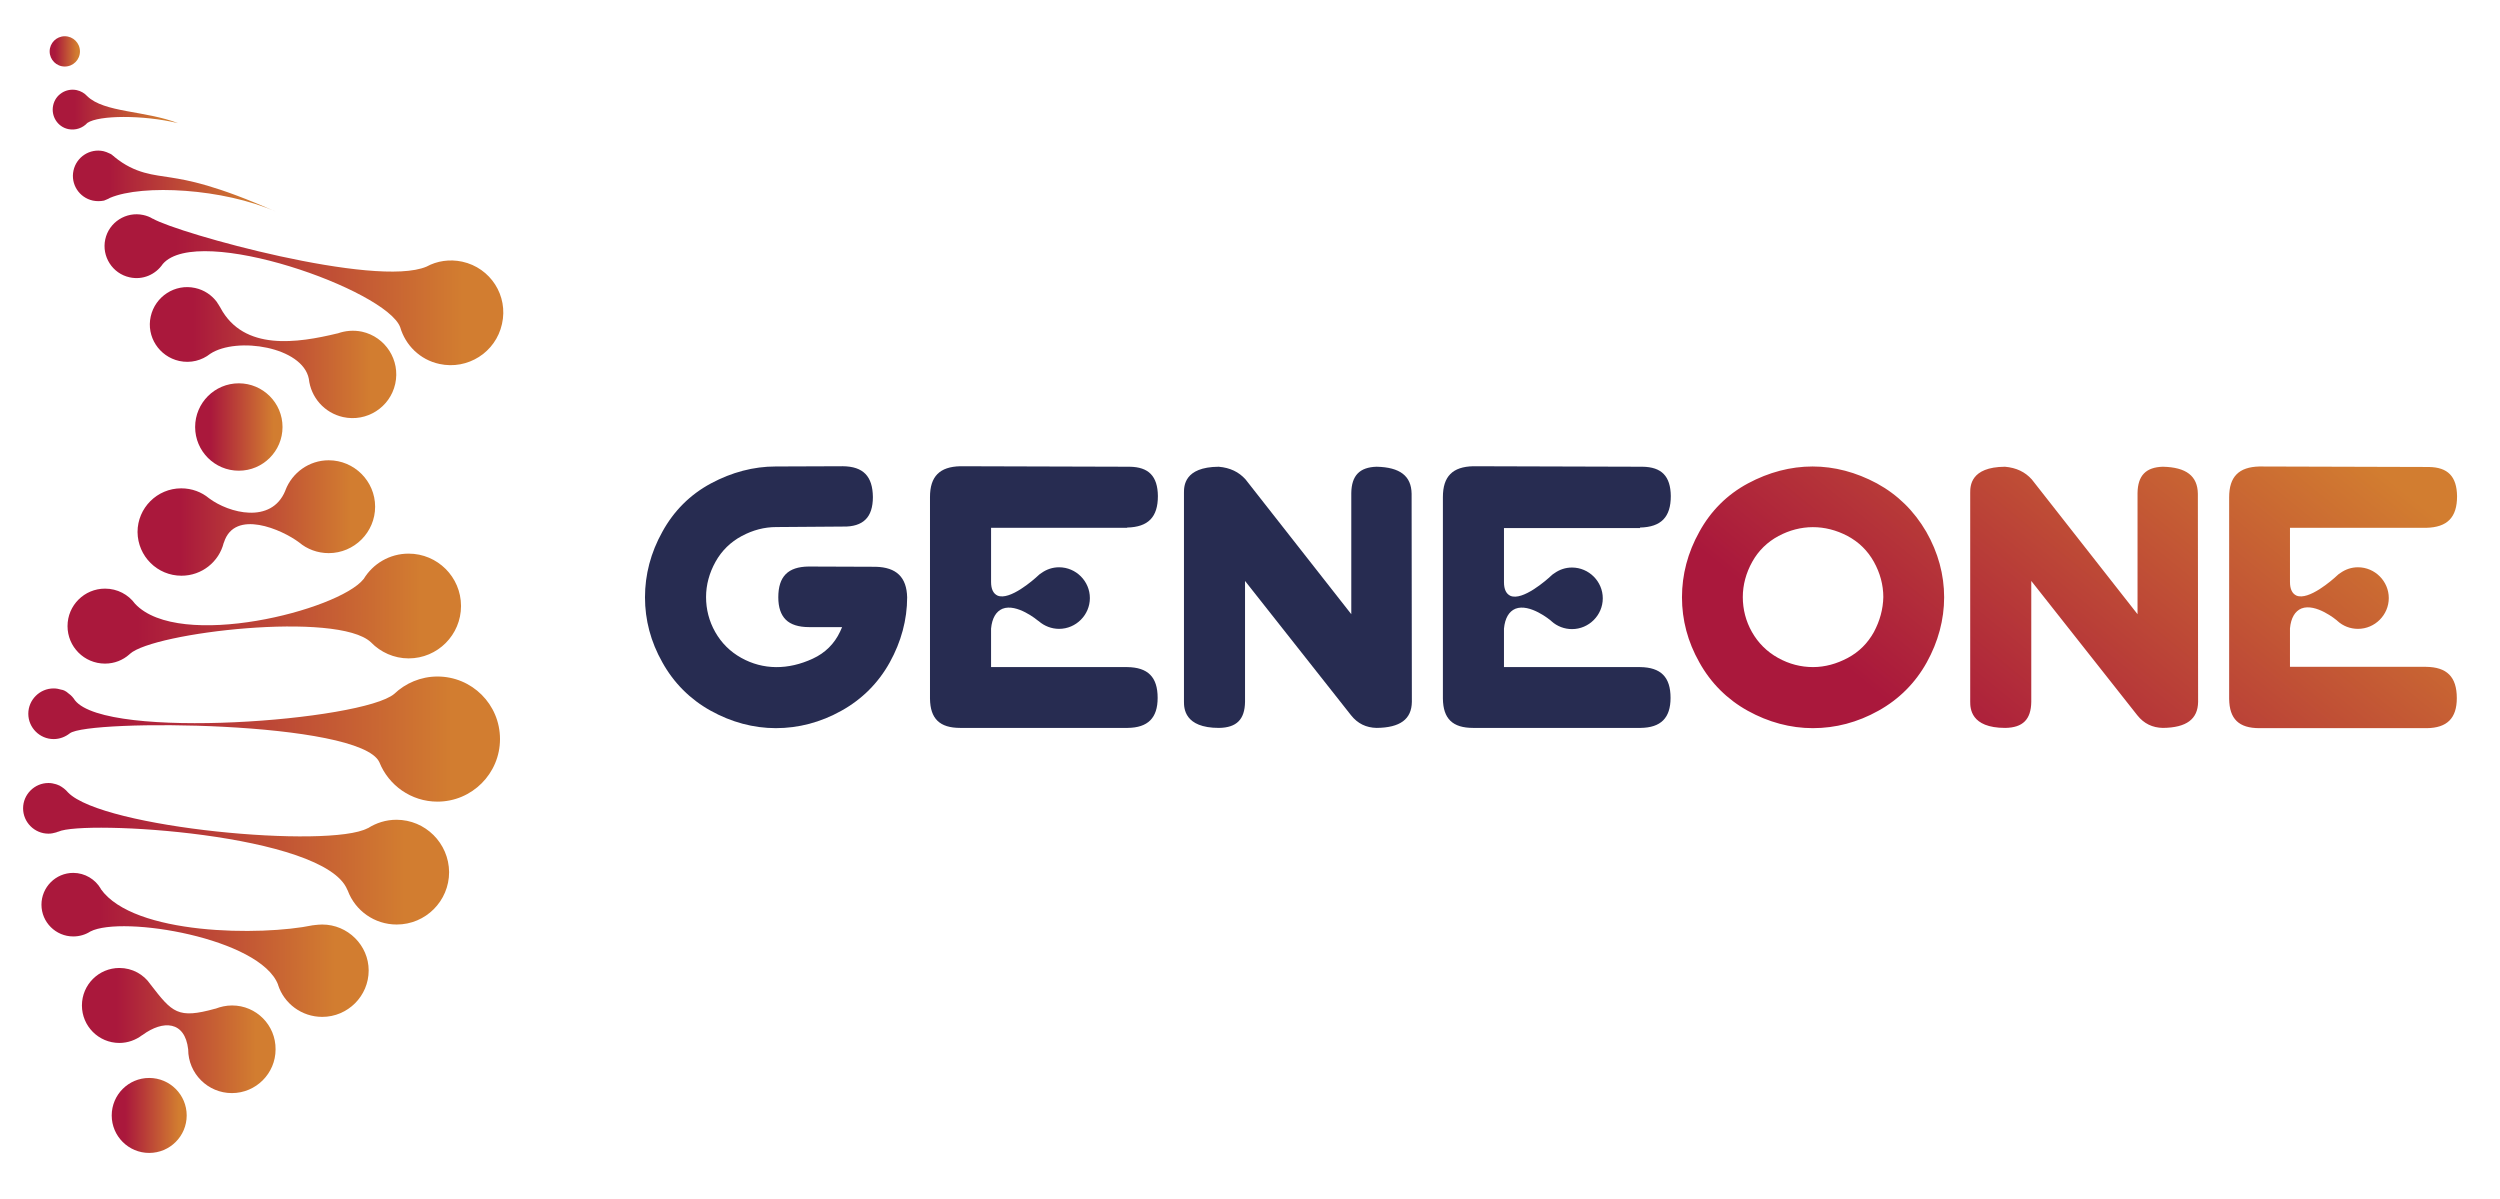 <?xml version="1.0" encoding="utf-8"?>
<!-- Generator: Adobe Illustrator 21.1.0, SVG Export Plug-In . SVG Version: 6.00 Build 0)  -->
<svg version="1.1" id="Camada_1" xmlns="http://www.w3.org/2000/svg" xmlns:xlink="http://www.w3.org/1999/xlink" x="0px" y="0px"
	 viewBox="0 0 1007 483" style="enable-background:new 0 0 1007 483;" xml:space="preserve">
<style type="text/css">
	.st0{fill:url(#SVGID_1_);}
	.st1{fill:url(#SVGID_2_);}
	.st2{fill:url(#SVGID_3_);}
	.st3{fill:url(#SVGID_4_);}
	.st4{fill:url(#SVGID_5_);}
	.st5{fill:url(#SVGID_6_);}
	.st6{fill:url(#SVGID_7_);}
	.st7{fill:url(#SVGID_8_);}
	.st8{fill:url(#SVGID_9_);}
	.st9{fill:url(#SVGID_10_);}
	.st10{fill:url(#SVGID_11_);}
	.st11{fill:url(#SVGID_12_);}
	.st12{fill:url(#SVGID_13_);}
	.st13{fill:url(#SVGID_14_);}
	.st14{fill:#272C51;}
</style>
<g>
	<linearGradient id="SVGID_1_" gradientUnits="userSpaceOnUse" x1="78.575" y1="172.013" x2="113.839" y2="172.013">
		<stop  offset="0.178" style="stop-color:#AA183C"/>
		<stop  offset="0.897" style="stop-color:#D27D30"/>
	</linearGradient>
	<circle class="st0" cx="96.2" cy="172" r="17.6"/>
	<linearGradient id="SVGID_2_" gradientUnits="userSpaceOnUse" x1="45.078" y1="449.254" x2="75.178" y2="449.254">
		<stop  offset="0.178" style="stop-color:#AA183C"/>
		<stop  offset="0.897" style="stop-color:#D27D30"/>
	</linearGradient>
	<circle class="st1" cx="60.1" cy="449.3" r="15.1"/>
	<linearGradient id="SVGID_3_" gradientUnits="userSpaceOnUse" x1="55.484" y1="208.698" x2="151.221" y2="208.698">
		<stop  offset="0.178" style="stop-color:#AA183C"/>
		<stop  offset="0.897" style="stop-color:#D27D30"/>
	</linearGradient>
	<path class="st2" d="M73.1,231.9c8.2,0,15.1-5.6,17-13.2c0-0.1,0.1-0.1,0.1-0.2c4.3-13.6,23.4-5.2,30.3,0c0,0,0,0,0,0
		c3.2,2.7,7.4,4.3,11.9,4.3c10.3,0,18.7-8.4,18.7-18.7c0-10.3-8.4-18.7-18.7-18.7c-7.9,0-14.7,5-17.4,12c0,0.1-0.1,0.2-0.1,0.3
		c-5.6,13.5-22.7,9-30.7,3c0,0,0,0,0,0c-3-2.5-6.9-4-11.2-4c-9.7,0-17.6,7.9-17.6,17.6C55.5,224.1,63.4,231.9,73.1,231.9z"/>
	<linearGradient id="SVGID_4_" gradientUnits="userSpaceOnUse" x1="27.298" y1="245.014" x2="185.788" y2="245.014">
		<stop  offset="0.178" style="stop-color:#AA183C"/>
		<stop  offset="0.897" style="stop-color:#D27D30"/>
	</linearGradient>
	<path class="st3" d="M54.4,243.2c-2.7-3.7-7.1-6.1-12.1-6.1c-8.3,0-15.1,6.7-15.1,15.1c0,8.3,6.7,15.1,15.1,15.1
		c3.8,0,7.2-1.4,9.8-3.7c0.1-0.1,0.1-0.1,0.2-0.2c9.5-8.7,83.7-17.3,97.1-4.7c0,0,0.1,0,0.1,0.1c3.8,3.9,9.2,6.4,15.1,6.4
		c11.7,0,21.1-9.5,21.1-21.1c0-11.7-9.5-21.1-21.1-21.1c-7.7,0-14.4,4.1-18.1,10.2c0,0-0.1,0.1-0.1,0.1
		C136.4,245.8,72.2,262.2,54.4,243.2C54.5,243.2,54.5,243.2,54.4,243.2z"/>
	<linearGradient id="SVGID_5_" gradientUnits="userSpaceOnUse" x1="11.429" y1="297.637" x2="201.353" y2="297.637">
		<stop  offset="0.178" style="stop-color:#AA183C"/>
		<stop  offset="0.897" style="stop-color:#D27D30"/>
	</linearGradient>
	<path class="st4" d="M176.2,272.5c-6.7,0-12.9,2.7-17.4,7c0,0,0,0,0,0C146,290.3,43,298.3,30.2,282.1c0,0,0,0,0,0
		c-0.7-1.1-1.5-2-2.5-2.7c-1.2-1.1-2.2-1.5-3-1.6c-1-0.3-2-0.5-3.1-0.5c-5.6,0-10.2,4.6-10.2,10.2c0,5.6,4.6,10.2,10.2,10.2
		c2.5,0,4.7-0.9,6.5-2.3c7.3-5.8,116.9-5.1,124.7,11.6c0,0,0,0,0,0c3.7,9.3,12.8,15.9,23.4,15.9c13.9,0,25.2-11.3,25.2-25.2
		C201.4,283.7,190.1,272.5,176.2,272.5z"/>
	<linearGradient id="SVGID_6_" gradientUnits="userSpaceOnUse" x1="9.209" y1="343.972" x2="180.785" y2="343.972">
		<stop  offset="0.178" style="stop-color:#AA183C"/>
		<stop  offset="0.897" style="stop-color:#D27D30"/>
	</linearGradient>
	<path class="st5" d="M159.7,330.2c-4.3,0-8.2,1.3-11.5,3.4c0,0-0.1,0-0.1,0c-15.5,8.3-106.7,0-120.7-14.4c-1-1.2-2.2-2.1-3.5-2.8
		c-0.1,0-0.2-0.1-0.3-0.1c-0.1,0-0.1-0.1-0.2-0.1c-0.3-0.1-0.6-0.2-0.8-0.3c-1-0.3-2-0.5-3.1-0.5c-5.6,0-10.2,4.6-10.2,10.2
		c0,5.6,4.6,10.2,10.2,10.2c1.1,0,2.1-0.2,3.1-0.5c0.3-0.1,0.5-0.2,0.8-0.3c0,0,0.1,0,0.1,0c0,0,0,0,0,0
		c10.1-4.8,107.2,0.7,116.4,23.4c0.1,0.1,0.1,0.2,0.2,0.4c3,8,10.7,13.6,19.7,13.6c11.7,0,21.1-9.5,21.1-21.1
		C180.8,339.6,171.3,330.2,159.7,330.2z"/>
	<linearGradient id="SVGID_7_" gradientUnits="userSpaceOnUse" x1="16.656" y1="380.808" x2="148.492" y2="380.808">
		<stop  offset="0.178" style="stop-color:#AA183C"/>
		<stop  offset="0.897" style="stop-color:#D27D30"/>
	</linearGradient>
	<path class="st6" d="M129.8,372.4c-1,0-1.9,0.1-2.9,0.2c-0.3,0-0.5,0.1-0.8,0.1c0,0,0,0-0.1,0c0,0,0,0,0,0
		c-20.6,4.3-72.1,4.1-85.4-14.6c0,0,0,0,0-0.1c-2.2-3.8-6.4-6.4-11.1-6.4c-7.1,0-12.8,5.8-12.8,12.8c0,7.1,5.8,12.8,12.8,12.8
		c2.5,0,4.9-0.7,6.9-2c0,0,0,0,0,0c12.9-6.6,68.4,2.7,75.6,21.4c0,0,0,0.1,0,0.1c2.4,7.5,9.5,12.9,17.8,12.9
		c10.3,0,18.7-8.4,18.7-18.7C148.5,380.8,140.1,372.4,129.8,372.4z"/>
	<linearGradient id="SVGID_8_" gradientUnits="userSpaceOnUse" x1="33.104" y1="415.091" x2="111.11" y2="415.091">
		<stop  offset="0.178" style="stop-color:#AA183C"/>
		<stop  offset="0.897" style="stop-color:#D27D30"/>
	</linearGradient>
	<path class="st7" d="M93.5,405c-2.4,0-4.6,0.5-6.7,1.3c0,0,0,0-0.1,0c-15.1,4.2-17.3,1.6-26.1-9.8c0,0,0,0,0,0
		c-2.7-4-7.3-6.6-12.5-6.6c-8.3,0-15.1,6.7-15.1,15.1c0,8.3,6.7,15.1,15.1,15.1c3.4,0,6.6-1.2,9.1-3.1c0.1,0,0.1-0.1,0.2-0.1
		c8.3-6.1,17.1-5.7,18.4,5.8c0,9.7,7.9,17.6,17.6,17.6c9.7,0,17.6-7.9,17.6-17.6C111.1,412.9,103.2,405,93.5,405z"/>
	<linearGradient id="SVGID_9_" gradientUnits="userSpaceOnUse" x1="20" y1="20.712" x2="32.236" y2="20.712">
		<stop  offset="0.178" style="stop-color:#AA183C"/>
		<stop  offset="0.897" style="stop-color:#D27D30"/>
	</linearGradient>
	<circle class="st8" cx="26.1" cy="20.7" r="6.1"/>
	<linearGradient id="SVGID_10_" gradientUnits="userSpaceOnUse" x1="60.267" y1="142.096" x2="159.536" y2="142.096">
		<stop  offset="0.178" style="stop-color:#AA183C"/>
		<stop  offset="0.897" style="stop-color:#D27D30"/>
	</linearGradient>
	<path class="st9" d="M124.4,152.6C124.4,152.7,124.4,152.7,124.4,152.6c0.8,7.4,6.2,13.7,13.8,15.4c9.5,2.1,18.9-3.9,21-13.4
		c2.1-9.5-3.9-18.9-13.4-21c-3.4-0.7-6.7-0.4-9.8,0.7c0,0-0.1,0-0.1,0c-16.1,3.9-37.7,7.2-47.1-10.3c0,0,0,0,0,0
		c0-0.1-0.1-0.1-0.1-0.2c-0.2-0.3-0.3-0.5-0.5-0.8c-0.1-0.2-0.2-0.3-0.3-0.5c-0.2-0.3-0.4-0.5-0.5-0.8c-2.1-2.8-5.1-4.9-8.8-5.7
		c-8.1-1.8-16.1,3.4-17.9,11.5c-1.8,8.1,3.4,16.1,11.5,17.9c4.6,1,9.1-0.2,12.5-2.9C95.4,135.5,121.9,139.7,124.4,152.6z"/>
	<linearGradient id="SVGID_11_" gradientUnits="userSpaceOnUse" x1="42.234" y1="116.731" x2="202.764" y2="116.731">
		<stop  offset="0.178" style="stop-color:#AA183C"/>
		<stop  offset="0.897" style="stop-color:#D27D30"/>
	</linearGradient>
	<path class="st10" d="M186.2,105.4c-5.1-1.1-10.2-0.3-14.4,2c0,0,0,0,0,0C151.3,116.1,71.8,94,61.6,88.1c0,0,0,0-0.1,0
		c-1.1-0.7-2.4-1.2-3.8-1.5c-6.9-1.5-13.8,2.9-15.3,9.8c-1.5,6.9,2.9,13.8,9.8,15.3c5.3,1.2,10.5-1.1,13.4-5.4c0,0,0,0,0,0
		c14.3-16.4,90,10.5,95.6,25.5c0,0,0,0,0,0c2.1,7.2,7.9,13.1,15.8,14.8c11.4,2.5,22.7-4.7,25.2-16.1
		C204.8,119.1,197.6,107.9,186.2,105.4z"/>
	<linearGradient id="SVGID_12_" gradientUnits="userSpaceOnUse" x1="29.24" y1="72.966" x2="111.207" y2="72.966">
		<stop  offset="0.178" style="stop-color:#AA183C"/>
		<stop  offset="0.897" style="stop-color:#D27D30"/>
	</linearGradient>
	<path class="st11" d="M43.1,80.3c0.4-0.2,0.8-0.3,1.2-0.6c13.2-5.6,45.7-3.8,66.9,5.6C86.9,74.5,75.7,72.6,68.8,71.5
		c-6.7-1.1-14.3-1.4-22.7-8.3C46,63,45.9,63,45.8,62.9c-0.1,0-0.1-0.1-0.2-0.1c0,0-0.1-0.1-0.1-0.1c-0.1-0.1-0.2-0.1-0.2-0.2
		c-0.4-0.3-0.8-0.6-1.2-0.7c-0.8-0.4-1.6-0.7-2.4-0.9c-5.5-1.2-10.9,2.3-12.1,7.8c-1.2,5.5,2.3,10.9,7.8,12.1c1.5,0.3,3,0.3,4.5,0
		C42.1,80.7,42.6,80.5,43.1,80.3C43.1,80.3,43.1,80.3,43.1,80.3z"/>
	<linearGradient id="SVGID_13_" gradientUnits="userSpaceOnUse" x1="21.164" y1="44.177" x2="71.647" y2="44.177">
		<stop  offset="0.178" style="stop-color:#AA183C"/>
		<stop  offset="0.897" style="stop-color:#D27D30"/>
	</linearGradient>
	<path class="st12" d="M21.4,42.5c-0.9,4.3,1.8,8.6,6.1,9.5c2.9,0.6,5.8-0.4,7.7-2.5c0,0,0,0,0,0c4.6-3.1,22.2-3.3,36.5,0.1
		c-13.2-5.1-29.8-4.2-36.6-10.9c0,0,0,0,0,0c-1.1-1.2-2.5-2-4.2-2.4C26.6,35.4,22.3,38.1,21.4,42.5z"/>
</g>
<g>
	<g>
		<g>
			
				<linearGradient id="SVGID_14_" gradientUnits="userSpaceOnUse" x1="759.667" y1="359.087" x2="932.459" y2="146.109" gradientTransform="matrix(1 0 0 1 0 -14)">
				<stop  offset="0.178" style="stop-color:#AA183C"/>
				<stop  offset="0.897" style="stop-color:#D27D30"/>
			</linearGradient>
			<path class="st13" d="M977.2,268.6h-54.8l0-15.5c0.4-4.2,2-6.9,4.6-8c5.8-2.3,14.2,4.7,14.3,4.8l0.2,0.2c2.3,2.1,5.2,3.2,8.3,3.2
				c6.8,0,12.4-5.6,12.4-12.4c0-6.8-5.6-12.4-12.4-12.4c-2.6,0-5,0.8-7.1,2.3c-0.5,0.3-0.9,0.6-1.3,1c-1.9,1.8-11.5,10.2-16.4,8.1
				c-1.7-0.8-2.6-2.6-2.6-5.5v-21.8h54.9c8.5-0.2,12.4-4.2,12.4-12.7c-0.1-8-3.7-11.7-11.4-11.8l-68.2-0.2
				c-8.3,0.2-12.2,4.1-12.2,12.4v81.2c0.1,8.1,3.9,11.8,12.2,11.8h67.4c8.2-0.1,12.1-4,12.1-12.1
				C989.6,272.6,985.6,268.7,977.2,268.6z M756,194.7c-8.4-4.5-17.1-6.8-25.9-6.8c-8.8,0-17.6,2.3-26,6.8
				c-8.4,4.5-15,11.1-19.6,19.5c-4.7,8.4-7,17.3-7,26.4c0,9.1,2.3,17.9,7,26.2c4.6,8.3,11.2,14.9,19.5,19.5c8.3,4.6,17.2,7,26.2,7
				c9.1,0,18-2.3,26.4-7c8.3-4.6,14.9-11.2,19.5-19.5c4.6-8.3,7-17.2,7-26.2c0-9.1-2.4-18-7.2-26.4C771,205.8,764.4,199.3,756,194.7
				z M754.8,254.6c-2.5,4.5-6,8-10.5,10.4c-4.5,2.4-9.2,3.7-14,3.7c-4.9,0-9.6-1.2-14.1-3.7c-4.5-2.5-8-6-10.5-10.4
				c-2.5-4.4-3.7-9.2-3.7-14.1c0-4.9,1.3-9.7,3.8-14.2c2.5-4.5,6.1-8,10.6-10.4c8.8-4.7,18.7-4.8,27.8,0c4.5,2.4,8.1,5.9,10.6,10.4
				c2.5,4.5,3.8,9.3,3.8,14.2C758.5,245.4,757.2,250.1,754.8,254.6z M871.2,188c-6.8,0.2-10.1,3.5-10.2,10.6v48.8l-42.6-54.3
				c-2.7-3-6.2-4.7-10.8-5.1c-14,0.1-14,7.9-14,10.5v84.1c0,2.6,0.1,10.6,14.1,10.6c7.1-0.1,10.4-3.4,10.5-10.5v-48.7l42.7,54.1
				c2.7,3.4,6.1,5,10.3,5.1c9.5-0.1,14.1-3.5,14.2-10.5l-0.1-83.8C885.2,191.7,880.6,188.2,871.2,188z"/>
		</g>
	</g>
	<g>
		<path class="st14" d="M352.7,228.3l-27-0.1c-8.3,0.1-12.2,4-12.2,12.4c0,4,1,7,3,9c2,2,5.2,3,9.4,3h13.3l-0.8,1.8
			c-2.3,4.9-6,8.6-11,10.9c-9.9,4.6-20,4.6-28.8-0.3c-4.5-2.5-8-6-10.5-10.4c-2.5-4.4-3.7-9.2-3.7-14.1c0-4.9,1.3-9.7,3.8-14.2
			c2.5-4.5,6.1-8,10.6-10.4c4.5-2.4,9.1-3.6,13.9-3.6l26.9-0.2c4,0.1,7.1-0.9,9-2.8c2-1.9,3-5,3-9.1c-0.1-8.4-3.9-12.3-12.1-12.4
			l-27.1,0.1c-8.8,0-17.6,2.3-26,6.8c-8.4,4.5-15,11.1-19.6,19.5c-4.7,8.4-7,17.3-7,26.4c0,9.1,2.3,17.9,7,26.2
			c4.6,8.3,11.2,14.9,19.5,19.5c8.3,4.6,17.2,7,26.2,7c9.1,0,18-2.3,26.4-7c8.3-4.6,14.9-11.2,19.5-19.5c4.6-8.3,7-17.2,7-26.2
			C365.2,232.5,361.1,228.5,352.7,228.3z"/>
		<path class="st14" d="M554.5,188c-6.8,0.2-10.1,3.5-10.2,10.6v48.8l-42.6-54.3c-2.7-3-6.2-4.7-10.8-5.1c-14,0.1-14,7.9-14,10.5
			v84.1c0,2.6,0.1,10.6,14.1,10.6c7.1-0.1,10.4-3.4,10.5-10.5v-48.7l42.7,54.1c2.7,3.4,6.1,5,10.3,5.1c9.5-0.1,14.1-3.5,14.2-10.5
			l-0.1-83.8C568.5,191.7,563.9,188.2,554.5,188z"/>
		<path class="st14" d="M454,212.5c8.5-0.2,12.4-4.2,12.4-12.7c-0.1-8-3.7-11.7-11.4-11.8l-68.2-0.2c-8.3,0.2-12.2,4.1-12.2,12.4
			v81.2c0.1,8.1,3.9,11.8,12.2,11.8h67.4c8.2-0.1,12.1-4,12.1-12.1c0-8.4-3.9-12.3-12.3-12.4h-54.8l0-15.5c0.4-4.2,2-6.9,4.6-8
			c5.8-2.3,14.2,4.7,14.3,4.8l0.3,0.2c2.3,2,5.2,3.1,8.2,3.1c6.8,0,12.4-5.6,12.4-12.4c0-6.8-5.6-12.4-12.4-12.4
			c-2.6,0-5,0.8-7.1,2.3c-0.5,0.3-0.9,0.6-1.3,1c-1.9,1.8-11.5,10.2-16.4,8.1c-1.7-0.8-2.6-2.6-2.6-5.5v-21.8H454z"/>
		<path class="st14" d="M660.6,212.5c8.5-0.2,12.4-4.2,12.4-12.7c-0.1-8-3.7-11.7-11.4-11.8l-68.2-0.2c-8.3,0.2-12.2,4.1-12.2,12.4
			v81.2c0.1,8.1,3.9,11.8,12.2,11.8h67.4c8.2-0.1,12.1-4,12.1-12.1c0-8.4-3.9-12.3-12.3-12.4h-54.8l0-15.5c0.4-4.2,2-6.9,4.6-8
			c5.8-2.3,14.2,4.7,14.3,4.8l0.2,0.2c2.3,2.1,5.3,3.2,8.3,3.2c6.8,0,12.4-5.6,12.4-12.4c0-6.8-5.6-12.4-12.4-12.4
			c-2.6,0-5,0.8-7.1,2.3c-0.5,0.3-0.9,0.6-1.3,1c-1.9,1.8-11.5,10.2-16.4,8.1c-1.7-0.8-2.6-2.6-2.6-5.5v-21.8H660.6z"/>
	</g>
</g>
</svg>

